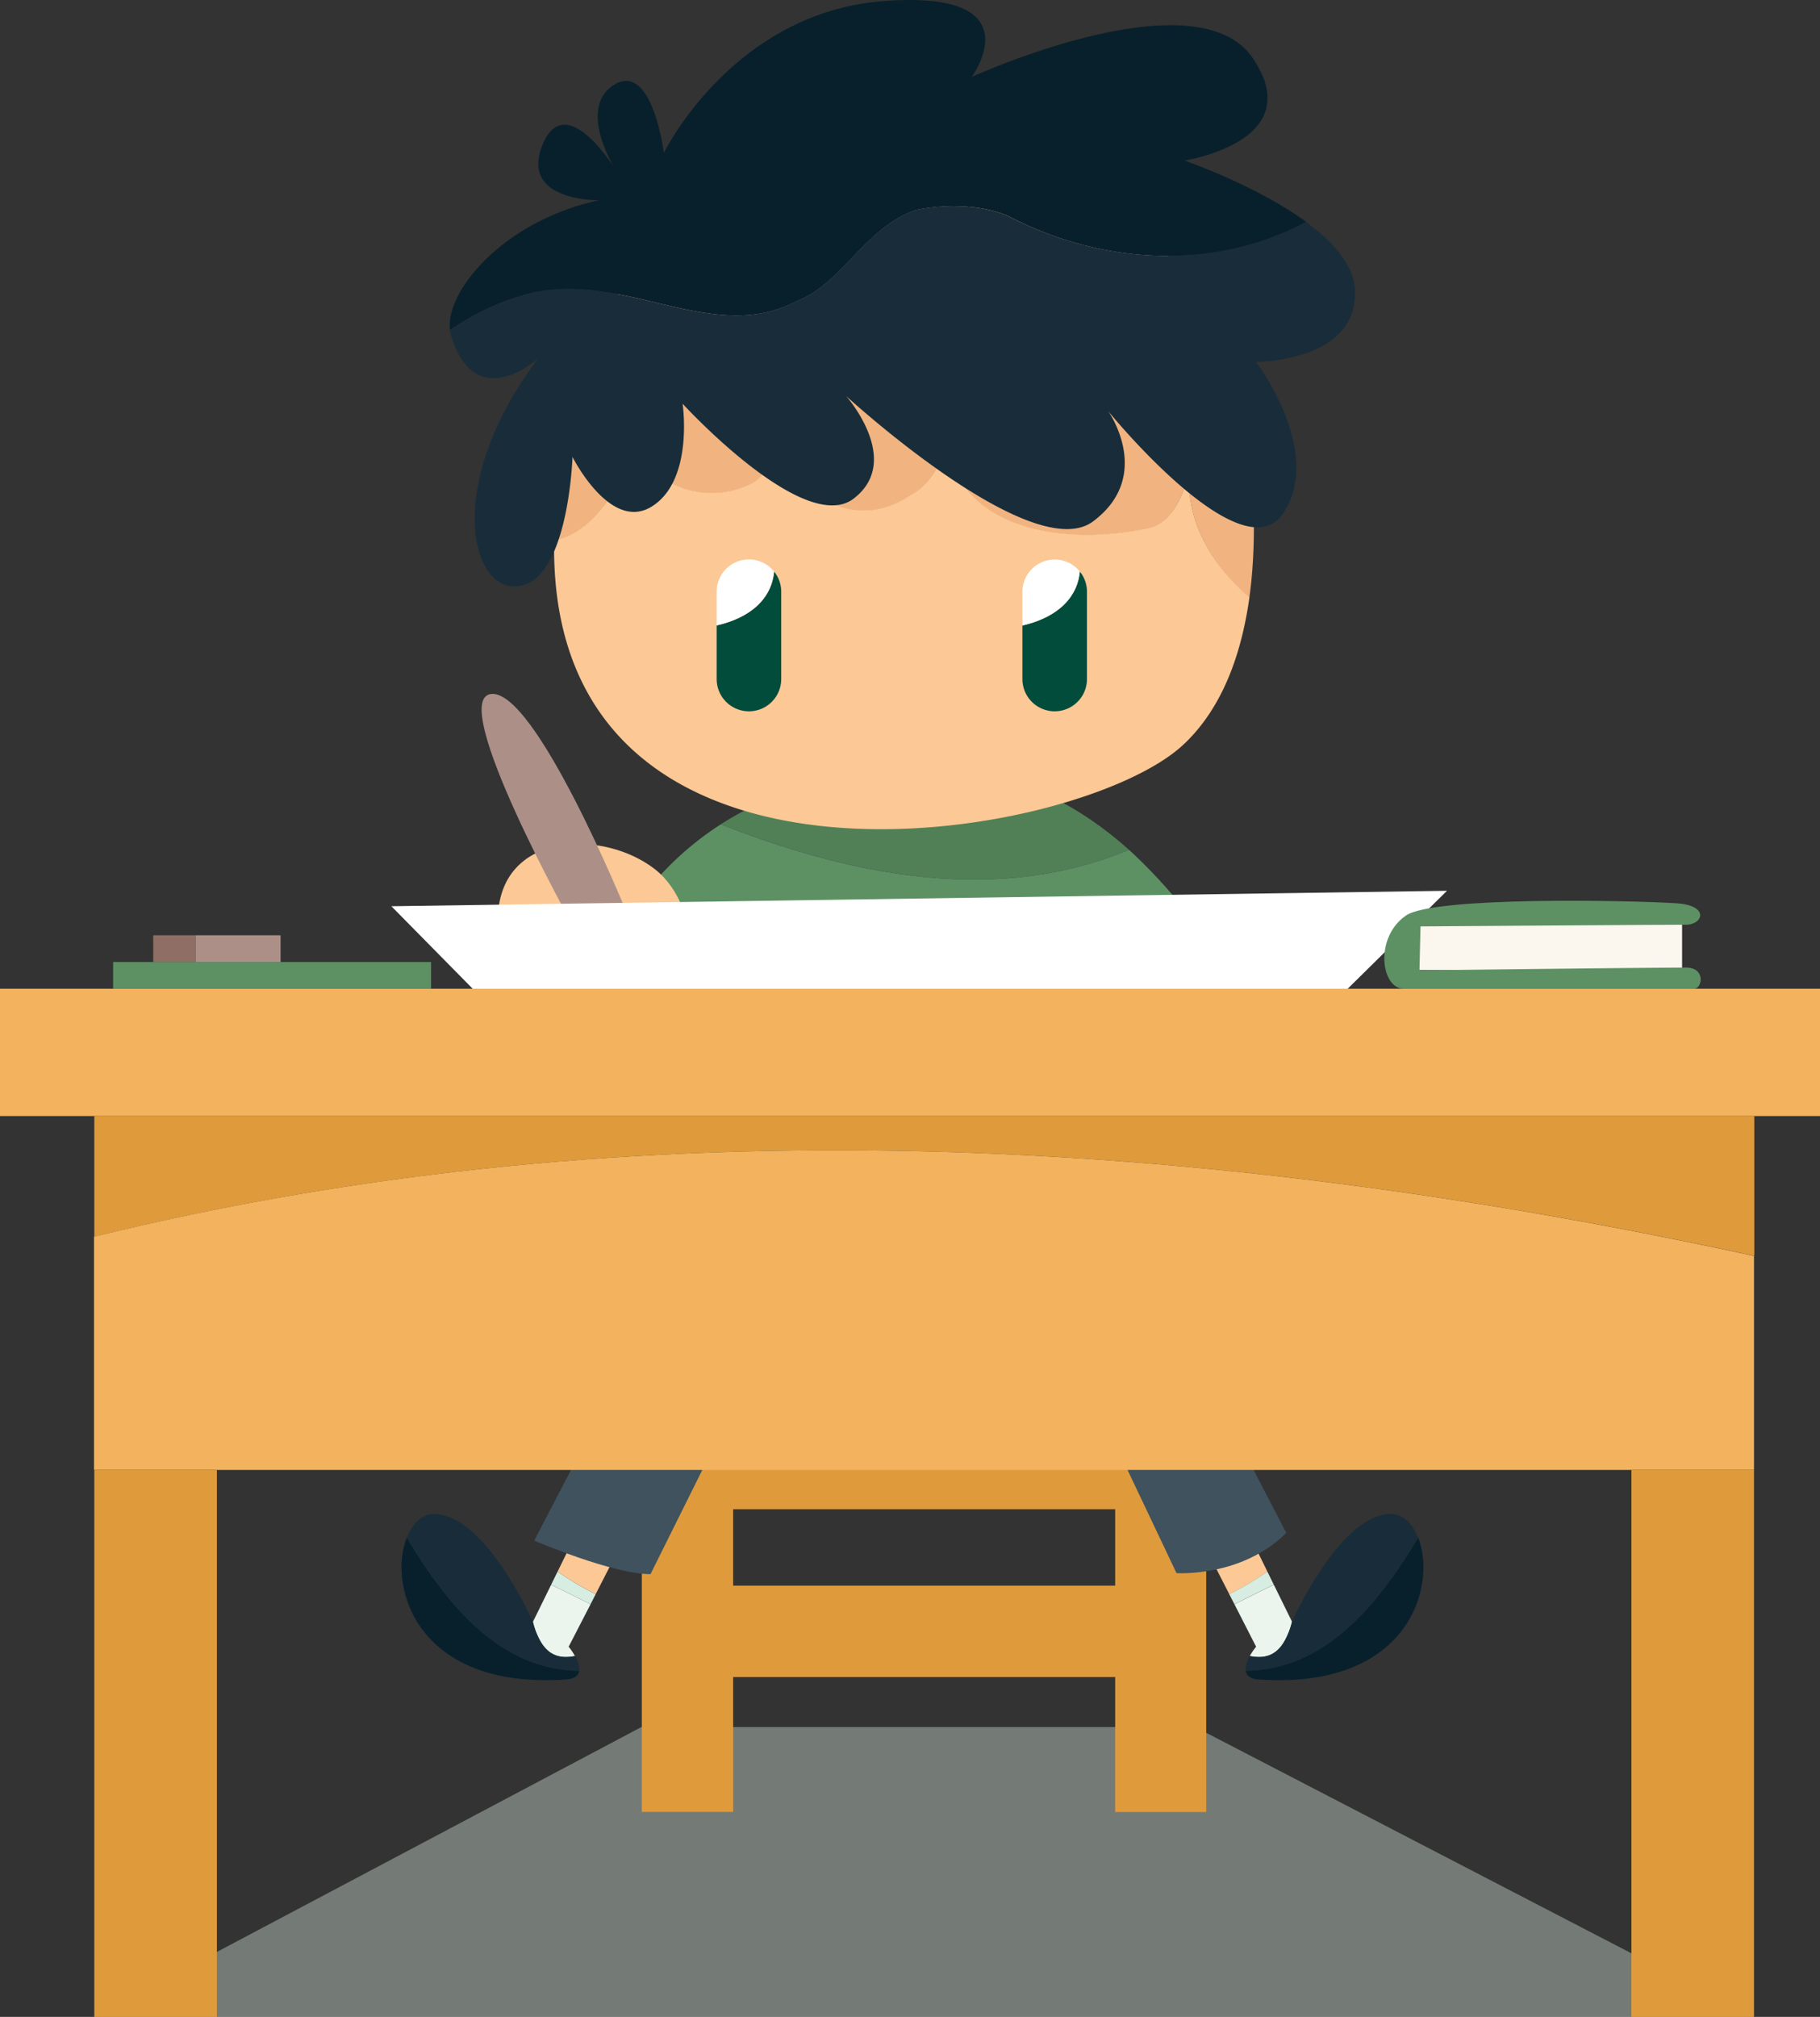 <svg xmlns="http://www.w3.org/2000/svg" viewBox="0 0 316.86 351.06"><rect x="0" y="0" width="316.86" height="351.06" fill="#333333" stroke="none"/><defs><style>.cls-1{isolation:isolate;}.cls-2{fill:#518057;}.cls-3{fill:#5d9164;}.cls-4{fill:#32232a;}.cls-5{fill:#fcc895;}.cls-6{fill:#ac9088;}.cls-7{fill:#fff;}.cls-8{fill:#efd8b3;}.cls-9{fill:#f1b380;}.cls-10{fill:#08202c;}.cls-11{fill:#182d39;}.cls-12{fill:#014c3b;}.cls-13{fill:#d6e7da;opacity:0.4;mix-blend-mode:multiply;}.cls-14{fill:#df9b3b;}.cls-15{fill:#ecb07c;}.cls-16{fill:#d8ede2;}.cls-17{fill:#ebf5ee;}.cls-18{fill:#3f525e;}.cls-19{fill:#f3b25e;}.cls-20{fill:#8f6e65;}.cls-21{fill:#fbf6ee;}</style></defs><title>Asset 4</title><g class="cls-1"><g id="Layer_2" data-name="Layer 2"><g id="objets"><path class="cls-2" d="M196.56,147.92c-8-7.15-18.36-13.15-30.95-13.74-17.9-.83-30.82,3.36-40.12,9.29C148.79,152.59,173.71,157.42,196.56,147.92Z"/><path class="cls-3" d="M102.94,174.07l113.14-.33a90.44,90.44,0,0,0-19.52-25.82c-22.85,9.5-47.78,4.68-71.06-4.44A53.22,53.22,0,0,0,102.94,174.07Z"/><path class="cls-4" d="M112.81,170.87s3.2,7.73.61,9.29-8.11-9.29-8.11-9.29Z"/><path class="cls-5" d="M86.81,158s.17,13.83,18.5,16.5S122.64,158,114,151.28,88.47,144.67,86.81,158Z"/><path class="cls-6" d="M108.8,158.13S93.13,119.8,85.47,120.8,99.8,161.25,99.8,161.25,108.09,166.77,108.8,158.13Z"/><polygon class="cls-7" points="232.97 173.74 251.92 155.05 68.14 157.74 83.91 173.74 232.97 173.74"/><path class="cls-8" d="M207.07,82.23c.77-2.69,1.35-5.53,2.06-8A23.81,23.81,0,0,0,207.07,82.23Z"/><path class="cls-8" d="M164.5,73.23a24.32,24.32,0,0,0,.16,2.74A10.37,10.37,0,0,0,164.5,73.23Z"/><path class="cls-9" d="M112.93,77.2v4a15.16,15.16,0,0,0,17.85,3c4-2,5-7.93,7.93-11.9-3,13.88,9.91,20.83,19.83,13.88,3.25-1.62,5.83-5.92,6.11-10.15a24.32,24.32,0,0,1-.16-2.74,10.37,10.37,0,0,1,.16,2.74c1.85,16.38,20.43,18.93,34.55,16.1,4.47-.64,6.47-5,7.86-9.84a23.81,23.81,0,0,1,2.06-8c-.71,2.47-1.29,5.32-2.06,8-.61,8.55,4,16.09,10.44,21.84,2.51-18.05-1.7-36.63-1.7-36.63C207.1,23,116-10.27,98.41,77.24a94.57,94.57,0,0,0-1.94,16.85C104.21,92.66,107.85,83.13,112.93,77.2Z"/><path class="cls-5" d="M207.07,82.23c-1.39,4.86-3.39,9.21-7.86,9.84-14.12,2.83-32.69.28-34.55-16.1-.28,4.23-2.86,8.53-6.11,10.15-9.92,6.94-22.81,0-19.83-13.88-3,4-4,9.92-7.93,11.9a15.16,15.16,0,0,1-17.85-3v-4c-5.08,5.93-8.72,15.46-16.46,16.89-1.3,68.31,91.24,52.75,109.56,35.57,6.87-6.43,10.13-15.94,11.48-25.6C211,98.32,206.46,90.78,207.07,82.23Z"/><path class="cls-10" d="M138.72,52.41c7.93-3,11.9-12.89,20.82-15.87,5-1,10.91-1,15.87,1,16.18,8.52,36,9.71,52,1.09-8.79-6.44-21.22-10.68-21.22-10.68s21.82-3.3,11.9-17.85-48.92,3.3-48.92,3.3S180.37-1.81,153.92.18s-38.34,26.44-38.34,26.44-2-15.87-8.59-11.9,0,14.54,0,14.54-8.59-13.88-12.56-4,9.91,9.59,9.91,9.59c-16.48,3.48-26.87,15.77-26,22.61a43.63,43.63,0,0,1,12.73-6.08C108,46.46,123.84,60.34,138.72,52.41Z"/><path class="cls-11" d="M235.9,50.42c-.23-4.35-3.87-8.39-8.53-11.8-16,8.62-35.78,7.42-52-1.09-5-2-10.91-2-15.87-1-8.92,3-12.89,12.89-20.82,15.87-14.88,7.93-30.74-5.95-47.6-1a43.63,43.63,0,0,0-12.73,6.08,5.57,5.57,0,0,0,.17.86c4.22,14.06,15.21,4,15.21,4-16.53,21.82-11.9,41-3.31,39.67s9.25-22.48,9.25-22.48,6.61,13.22,13.88,8.59,5.29-17.85,5.29-17.85S140,93.39,148.63,86.78s-1.32-17.85-1.32-17.85,32.4,29.75,43,21.82,2.64-19.17,2.64-19.17S216.07,100,223.34,89.43,218.71,63,218.71,63,236.56,63,235.9,50.42Z"/><path class="cls-12" d="M134.77,99.49c-.52,5.29-4.84,8.2-10,9.37v9.33a5.62,5.62,0,1,0,11.24,0V103A5.59,5.59,0,0,0,134.77,99.49Z"/><path class="cls-7" d="M134.77,99.49a5.61,5.61,0,0,0-10,3.49v5.88C129.92,107.69,134.25,104.78,134.77,99.49Z"/><path class="cls-12" d="M188,99.49c-.53,5.29-4.85,8.2-10,9.37v9.33a5.62,5.62,0,1,0,11.24,0V103A5.59,5.59,0,0,0,188,99.49Z"/><path class="cls-7" d="M188,99.49A5.62,5.62,0,0,0,178,103v5.88C183.14,107.69,187.46,104.78,188,99.49Z"/><polygon class="cls-13" points="16.42 351.06 305.37 351.06 208.07 300.61 111.67 300.61 16.42 351.06"/><path class="cls-14" d="M111.74,237.38v78h15.9V291.91h66.51v23.49H210v-78h-98.3Zm15.9,25.32h66.51V276H127.64Z"/><path class="cls-15" d="M115,236.94l7.6,3.53L119.29,247a37.64,37.64,0,0,1-8.53-1.35Z"/><path class="cls-5" d="M97.07,273.56l13.69-27.88a37.64,37.64,0,0,0,8.53,1.35l-15.58,30.44A51.74,51.74,0,0,1,97.07,273.56Z"/><path class="cls-16" d="M97.07,273.56a51.74,51.74,0,0,0,6.64,3.92l-.89,1.74c-2.29-1.12-4.55-2.28-6.87-3.38Z"/><path class="cls-17" d="M92.79,282.28l3.16-6.43c2.32,1.1,4.58,2.26,6.87,3.38L99,286.63a11.68,11.68,0,0,1,1.1,1.61c-2.51.51-4.74.07-6.26-3a12.9,12.9,0,0,1-1.09-3Z"/><path class="cls-10" d="M100.86,290.8c-.11.75-.68,1.36-2.1,1.52-26.33,1.9-31.25-16.3-27.95-24.68C78.12,279.81,87.26,290.67,100.86,290.8Z"/><path class="cls-11" d="M75.41,263.55c8.84-.27,17.16,18.24,17.37,18.71a12.9,12.9,0,0,0,1.09,3c1.53,3,3.76,3.48,6.26,3a4.39,4.39,0,0,1,.72,2.56c-13.6-.13-22.74-11-30-23.16C71.77,265.22,73.4,263.61,75.41,263.55Z"/><path class="cls-15" d="M195.07,240.47l7.6-3.53,5.4,11a51.65,51.65,0,0,1-7.4,3.48Z"/><path class="cls-5" d="M208.07,247.93l12.59,25.64a51.9,51.9,0,0,1-6.64,3.92L200.67,251.4A51.65,51.65,0,0,0,208.07,247.93Z"/><path class="cls-16" d="M220.65,273.56a51.9,51.9,0,0,1-6.64,3.92l.89,1.74c2.29-1.12,4.55-2.28,6.87-3.38Z"/><path class="cls-17" d="M224.94,282.28l-3.16-6.43c-2.32,1.1-4.58,2.26-6.87,3.38l3.78,7.4a11.72,11.72,0,0,0-1.1,1.61c2.51.51,4.74.07,6.26-3a12.86,12.86,0,0,0,1.1-3Z"/><path class="cls-10" d="M216.86,290.8c.11.75.68,1.36,2.1,1.52,26.33,1.9,31.25-16.3,27.95-24.68C239.6,279.81,230.46,290.67,216.86,290.8Z"/><path class="cls-11" d="M242.31,263.55c-8.85-.27-17.16,18.24-17.37,18.71a12.86,12.86,0,0,1-1.1,3c-1.52,3-3.76,3.48-6.26,3a4.42,4.42,0,0,0-.72,2.56c13.6-.13,22.74-11,30-23.16C246,265.22,244.32,263.61,242.31,263.55Z"/><path class="cls-18" d="M132.93,234.44s34.71,3.9,52.25-2l19.65,41.38s11.31.78,19.11-7l-24.72-47.62H118.5L93,268.16S106.62,274,113.25,274Z"/><path class="cls-10" d="M200,244.39c2.43-1,6-3.43,7.15-2s4,4.29,2.86,6-5.72,4-8,4.29S196.57,245.83,200,244.39Z"/><rect class="cls-19" y="172.1" width="316.86" height="22.16"/><path class="cls-14" d="M16.42,215.26v-21h289v24.34C210.21,197.93,111.41,191.86,16.42,215.26Z"/><path class="cls-19" d="M305.37,218.61v37.24h-289V215.26C111.41,191.86,210.21,197.93,305.37,218.61Z"/><rect class="cls-14" x="284.03" y="255.85" width="21.34" height="95.21"/><rect class="cls-14" x="16.42" y="255.85" width="21.34" height="95.21"/><rect class="cls-3" x="19.7" y="167.45" width="55.35" height="4.65"/><rect class="cls-6" x="34.07" y="162.8" width="14.78" height="4.65"/><rect class="cls-20" x="26.68" y="162.8" width="7.39" height="4.65"/><rect class="cls-21" x="244.79" y="159.35" width="48.06" height="9.5"/><path class="cls-3" d="M291.79,157.22c-8.89-.55-42.21-1.15-47,2.13-5.55,3.79-4.39,12.76-.37,12.76h50.51c1.43,0,2.12-3.7-1.44-3.7-6,0-46.36.49-46.36.49l.18-7.65s44.41-.31,46.17-.29C296.45,161,297.79,157.59,291.79,157.22Z"/></g></g></g></svg>